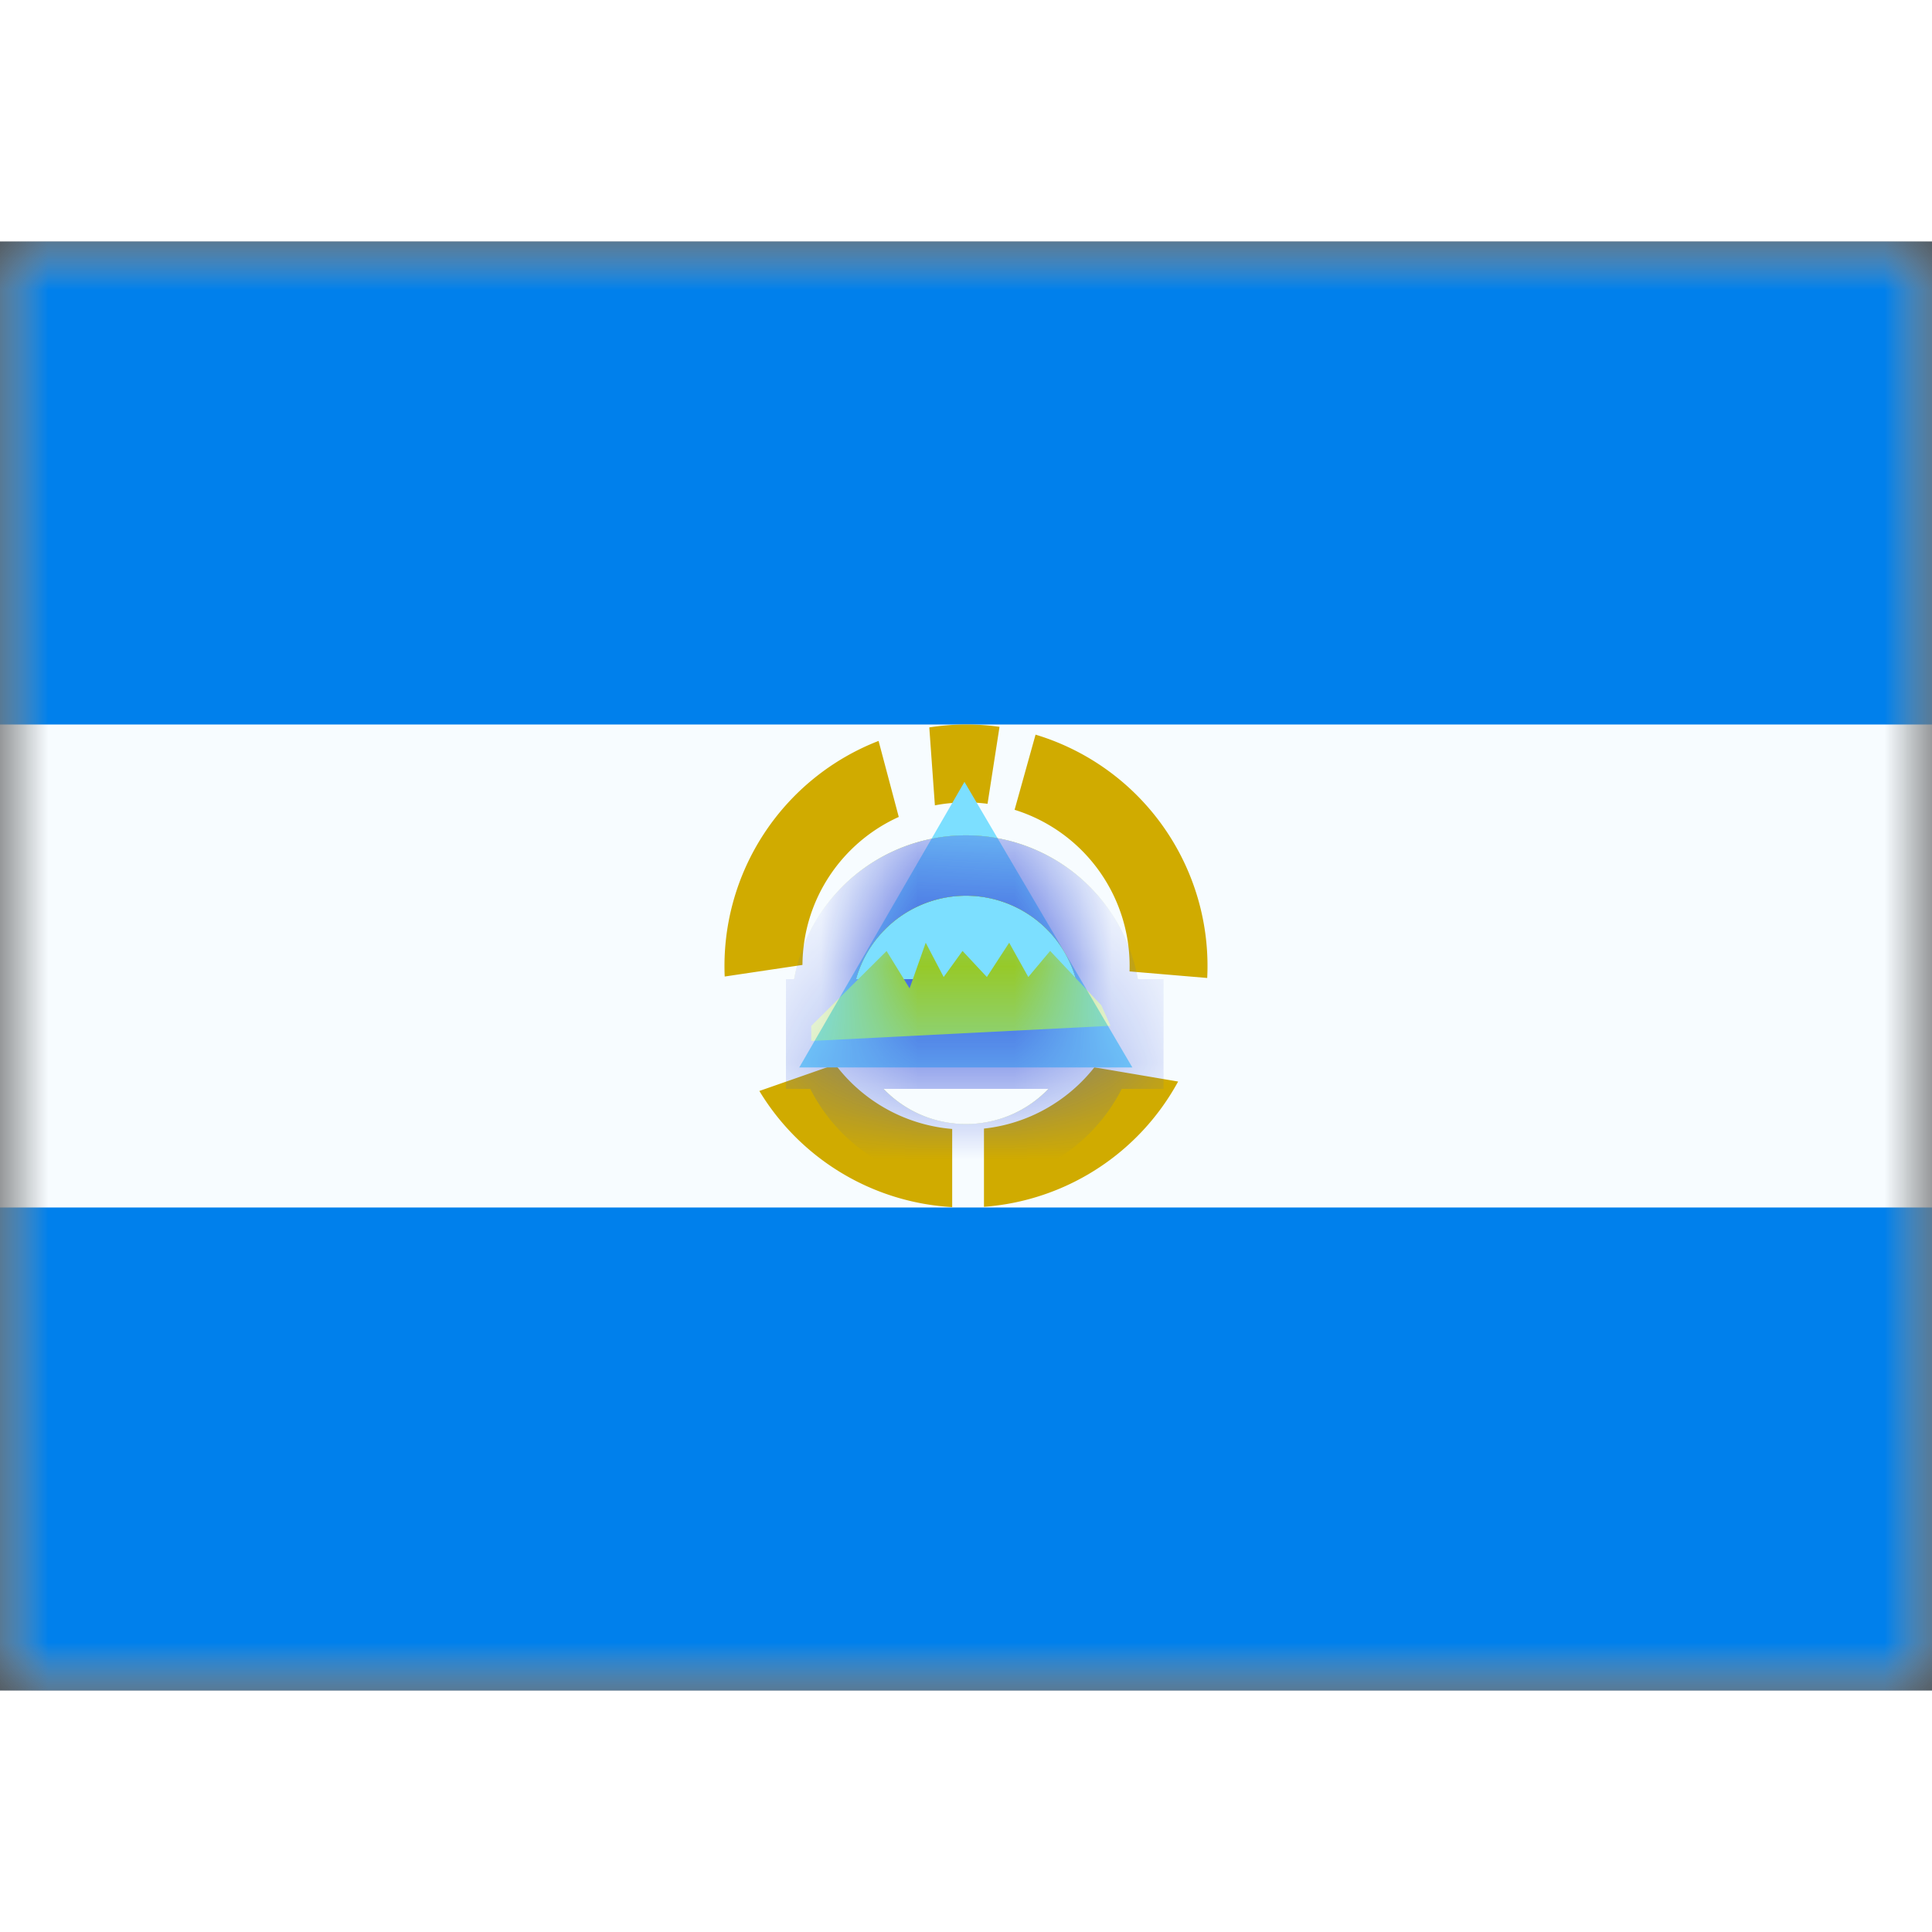 <svg fill="none" xmlns="http://www.w3.org/2000/svg" viewBox="0 0 20 15" height="1em" width="1em">
  <rect x="0" y="0" width="20" height="15" fill="#333333" stroke="none"/>
  <mask id="a" maskUnits="userSpaceOnUse" x="0" y="0" width="20" height="15">
    <path fill="#fff" d="M0 0h20v15H0z"/>
  </mask>
  <g mask="url(#a)">
    <path fill-rule="evenodd" clip-rule="evenodd" d="M0 0v15h20V0H0z" fill="#F7FCFF"/>
    <mask id="b" maskUnits="userSpaceOnUse" x="0" y="0" width="20" height="15">
      <path fill-rule="evenodd" clip-rule="evenodd" d="M0 0v15h20V0H0z" fill="#fff"/>
    </mask>
    <g mask="url(#b)">
      <path fill-rule="evenodd" clip-rule="evenodd" d="M0 0v5h20V0H0zm0 10v5h20v-5H0z" fill="#0080EC"/>
      <path fill-rule="evenodd" clip-rule="evenodd" d="M10 5c.118 0 .234.008.347.024l-.124.797a1.71 1.71 0 0 0-.545.016L9.62 5.03A2.52 2.52 0 0 1 10 5zm.72.105-.217.778a1.694 1.694 0 0 1 1.19 1.673l.804.068a2.501 2.501 0 0 0-1.777-2.519zm1.476 3.591a2.5 2.5 0 0 1-2.01 1.297v-.81c.462-.05.869-.287 1.143-.634l.867.147zm-4.335.098a2.5 2.5 0 0 0 1.996 1.202v-.809a1.691 1.691 0 0 1-1.21-.668l-.787.275zm-.359-1.187A2.5 2.5 0 0 1 9.095 5.17l.209.787c-.585.264-.992.85-.997 1.532l-.805.12z" fill="#D0AB00"/>
      <path fill-rule="evenodd" clip-rule="evenodd" d="M9.984 5.594 8.274 8.55h3.448L9.984 5.594z" fill="#7CDFFF"/>
      <mask id="c" maskUnits="userSpaceOnUse" x="8" y="5" width="4" height="4">
        <path fill-rule="evenodd" clip-rule="evenodd" d="M9.984 5.594 8.274 8.55h3.448L9.984 5.594z" fill="#fff"/>
      </mask>
      <g mask="url(#c)">
        <path d="M10 9.449a1.494 1.494 0 1 0 0-2.989 1.494 1.494 0 0 0 0 2.989z" stroke="#E31D1C" stroke-width=".625"/>
        <path d="M10 9.449a1.494 1.494 0 1 0 0-2.989 1.494 1.494 0 0 0 0 2.989z" stroke="#FFD018" stroke-width=".625"/>
        <path d="M10 9.449a1.494 1.494 0 1 0 0-2.989 1.494 1.494 0 0 0 0 2.989z" stroke="#4EDD00" stroke-width=".625"/>
        <path d="M10 9.449a1.494 1.494 0 1 0 0-2.989 1.494 1.494 0 0 0 0 2.989z" stroke="#3D58DB" stroke-width=".625"/>
        <path fill="#3D58DB" d="M8.136 7.636h3.909v1.136H8.136z"/>
        <path fill-rule="evenodd" clip-rule="evenodd" d="m8.398 8.12.78-.775.238.387.167-.473.186.355.195-.27.252.27.231-.355.198.355.226-.27.53.563.095.212-3.098.157V8.12z" fill="#97C923"/>
      </g>
    </g>
  </g>
</svg>
